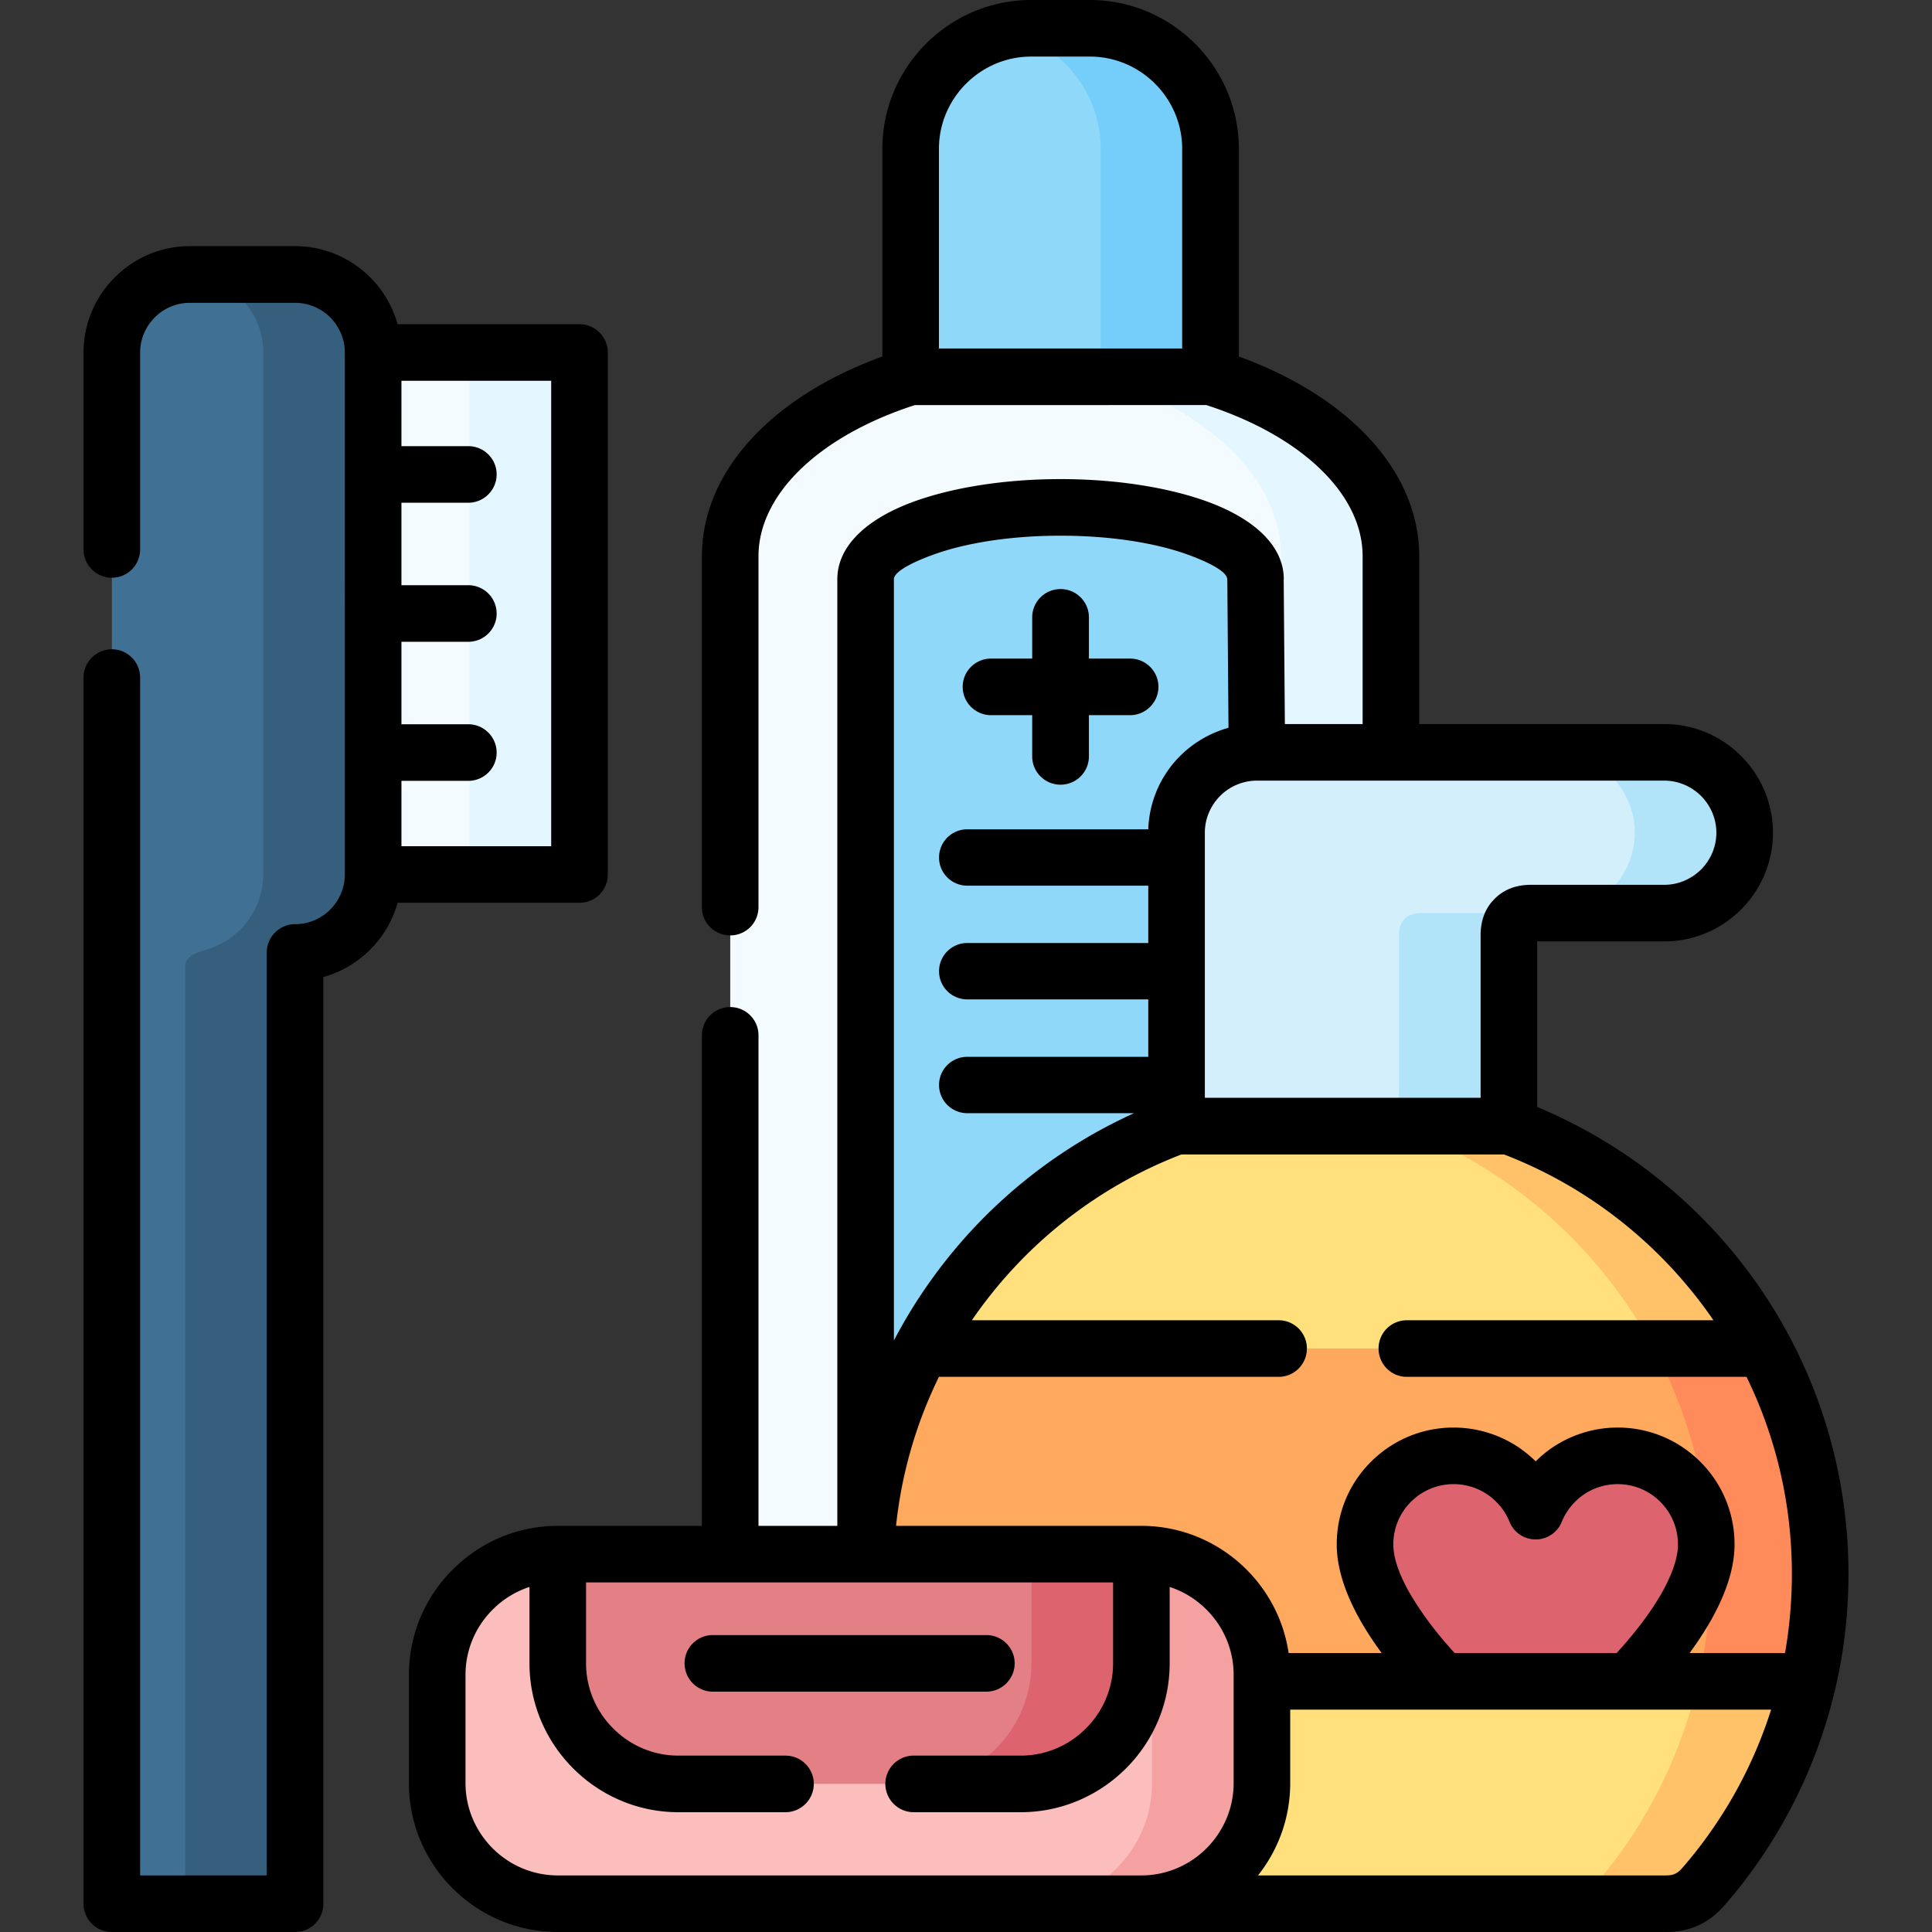 <svg xmlns="http://www.w3.org/2000/svg" version="1.1" xmlns:xlink="http://www.w3.org/1999/xlink" width="512" height="512" x="0" y="0" viewBox="0 0 512 512" style="enable-background:new 0 0 512 512" xml:space="preserve"><rect x="0" y="0" width="512" height="512" fill="#333333" stroke="none"/><g><g fill-rule="evenodd" clip-rule="evenodd"><path fill="#90d8f9" d="M320.801 99.838V39.459c0-17.575-14.371-31.947-31.947-31.947h-15.591c-17.574 0-31.946 14.372-31.946 31.947v60.379z" opacity="1" data-original="#90d8f9"></path><path fill="#75cef9" d="M320.801 99.838V39.459c0-17.575-14.371-31.947-31.947-31.947h-15.591c-2.324 0-4.592.256-6.774.709 14.372 3.146 25.2 15.988 25.2 31.238v60.379z" opacity="1" data-original="#75cef9"></path><path fill="#f4fbff" d="M320.801 99.838c28.375 8.844 47.82 26.844 47.82 47.594v357.085H193.523V147.432c0-20.75 19.418-38.75 47.793-47.594z" opacity="1" data-original="#f4fbff"></path><path fill="#e4f6ff" d="M320.801 99.838c28.375 8.844 47.82 26.844 47.82 47.594v357.085h-29.14V147.432c0-20.75-19.418-38.75-47.793-47.594z" opacity="1" data-original="#e4f6ff"></path><path fill="#90d8f9" d="M229.41 153.498v312.183h103.296V153.498c0-10.516-23.13-19.02-51.647-19.02-28.517.001-51.649 8.504-51.649 19.02z" opacity="1" data-original="#90d8f9"></path><path fill="#d3effb" d="M399.889 303.283v-55.476c0-3.6 1.928-5.811 5.81-5.811h35.349c11.707 0 21.288-9.609 21.288-21.316 0-11.708-9.581-21.289-21.288-21.289H333.104c-11.735 0-21.316 9.581-21.316 21.289v82.603z" opacity="1" data-original="#d3effb"></path><path fill="#b1e4f9" d="M399.889 298.435v-50.627c0-3.6 1.928-5.811 5.81-5.811h-29.112c-3.912 0-5.84 2.211-5.84 5.811v50.627zm12.046-56.438h29.112c11.707 0 21.288-9.609 21.288-21.316 0-11.708-9.581-21.289-21.288-21.289h-29.112c11.707 0 21.288 9.581 21.288 21.289.001 11.707-9.58 21.316-21.288 21.316z" opacity="1" data-original="#b1e4f9"></path><path fill="#ffe07d" d="M399.889 298.435c48.16 17.888 82.489 64.263 82.489 118.66 0 31.578-11.595 60.464-30.728 82.659-2.807 3.232-5.84 4.763-10.177 4.763h-177.11c-21.714-22.733-35.065-53.52-35.065-87.422 0-54.397 34.328-100.772 82.49-118.66z" opacity="1" data-original="#ffe07d"></path><path fill="#ffc269" d="M399.889 298.435c48.16 17.888 82.489 64.263 82.489 118.66 0 31.578-11.595 60.464-30.728 82.659-2.807 3.232-5.84 4.763-10.177 4.763h-29.111c4.337 0 7.37-1.53 10.147-4.763 19.162-22.195 30.728-51.081 30.728-82.659 0-54.397-34.327-100.772-82.489-118.66z" opacity="1" data-original="#ffc269"></path><path fill="#ffa95f" d="M467.41 357.368c9.554 17.802 14.968 38.127 14.968 59.727a127.35 127.35 0 0 1-3.231 28.46H232.528a127.292 127.292 0 0 1-3.231-28.46c0-21.6 5.415-41.925 14.968-59.727z" opacity="1" data-original="#ffa95f"></path><path fill="#ff8b5a" d="M467.41 357.368c9.554 17.802 14.968 38.127 14.968 59.727a127.35 127.35 0 0 1-3.231 28.46h-29.113a127.286 127.286 0 0 0 3.203-28.46c0-21.6-5.414-41.925-14.938-59.727z" opacity="1" data-original="#ff8b5a"></path><path fill="#fcbdbd" d="M147.828 504.517h154.633c17.575 0 31.975-14.399 31.975-31.946v-28.745c0-17.573-14.399-31.945-31.975-31.945H147.828c-17.575 0-31.946 14.372-31.946 31.945v28.745c0 17.546 14.371 31.946 31.946 31.946z" opacity="1" data-original="#fcbdbd"></path><path fill="#f5a1a1" d="M273.348 504.517h29.113c17.575 0 31.975-14.372 31.975-31.946v-28.745c0-17.573-14.399-31.945-31.975-31.945h-29.113c17.575 0 31.948 14.372 31.948 31.945v28.745c0 17.574-14.373 31.946-31.948 31.946z" opacity="1" data-original="#f5a1a1"></path><path fill="#e28086" d="M302.461 411.88H147.828v28.913c0 17.575 14.372 31.947 31.947 31.947h90.738c17.574 0 31.947-14.372 31.947-31.947V411.88z" opacity="1" data-original="#e28086"></path><path fill="#dd636e" d="M302.461 411.88h-29.113v28.913c0 17.575-14.371 31.947-31.946 31.947h29.112c17.574 0 31.947-14.372 31.947-31.947z" opacity="1" data-original="#dd636e"></path><path fill="#f4fbff" d="M94.849 93.431h52.895c3.204 0 5.84 2.608 5.84 5.812v126.683c0 3.203-2.636 5.84-5.84 5.84H94.849c-3.203 0-5.812-2.637-5.812-5.84V99.242a5.82 5.82 0 0 1 5.812-5.811z" opacity="1" data-original="#f4fbff"></path><path fill="#e4f6ff" d="M118.631 93.431h29.112c3.204 0 5.84 2.608 5.84 5.812v126.683c0 3.203-2.636 5.84-5.84 5.84h-29.112c3.203 0 5.812-2.637 5.812-5.84V99.242a5.82 5.82 0 0 0-5.812-5.811z" opacity="1" data-original="#e4f6ff"></path><path fill="#407093" d="M83.963 251.606c8.589-2.523 14.91-10.488 14.91-19.842V93.431c0-11.395-9.297-20.692-20.664-20.692H50.315c-11.367 0-20.665 9.298-20.665 20.692v405.247c0 3.203 2.608 5.839 5.811 5.839h36.907c3.203 0 5.84-2.636 5.84-5.839V258.212c.001-3.232-.821-4.678 5.755-6.606z" opacity="1" data-original="#407093"></path><path fill="#365e7d" d="M83.963 251.606c8.589-2.523 14.91-10.488 14.91-19.842V93.431c0-11.395-9.297-20.692-20.664-20.692H49.691c11.084.341 20.07 9.524 20.07 20.692v138.334c0 9.354-6.321 17.318-14.911 19.842-6.576 1.928-5.754 3.373-5.754 6.606v240.466c0 3.203-2.637 5.839-5.84 5.839h29.112c3.203 0 5.84-2.636 5.84-5.839V258.213c.001-3.233-.821-4.679 5.755-6.607z" opacity="1" data-original="#365e7d"></path><path fill="#dd636e" d="M385.205 385.801c9.864 0 18.283 6.095 21.77 14.683 3.459-8.588 11.906-14.683 21.742-14.683 12.954 0 23.442 10.517 23.442 23.471 0 12.048-11.225 26.617-20.523 36.283h-49.352c-9.298-9.666-20.523-24.235-20.523-36.283.001-12.955 10.489-23.471 23.444-23.471z" opacity="1" data-original="#dd636e"></path></g><path d="M186.012 404.368v-130c0-4.139 3.345-7.482 7.512-7.482a7.475 7.475 0 0 1 7.483 7.482v130h20.892v-250.87c0-8.73 7.682-15.93 20.07-20.494 10.119-3.713 23.952-6.038 39.09-6.038 15.137 0 28.971 2.325 39.091 6.038 12.387 4.564 20.068 11.764 20.068 20.494h-.027l.312 38.381h20.607v-44.447c0-8.106-3.883-15.845-10.63-22.563-7.342-7.314-18-13.38-30.784-17.519H242.45c-12.813 4.139-23.472 10.204-30.813 17.519-6.746 6.719-10.63 14.457-10.63 22.563v92.978a7.476 7.476 0 0 1-7.483 7.484c-4.167 0-7.512-3.346-7.512-7.484v-92.978c0-12.302 5.499-23.642 15.08-33.165 8.192-8.164 19.446-14.968 32.741-19.787V39.459c0-10.857 4.422-20.722 11.565-27.865C252.542 4.451 262.406 0 273.263 0h15.591c10.857 0 20.723 4.451 27.865 11.594 7.143 7.144 11.594 17.008 11.594 27.865V94.48c13.267 4.819 24.521 11.623 32.74 19.787 9.553 9.523 15.052 20.863 15.052 33.165v44.447h64.943c7.936 0 15.137 3.232 20.352 8.447 5.217 5.217 8.447 12.417 8.447 20.354s-3.23 15.137-8.447 20.353c-5.216 5.216-12.416 8.447-20.352 8.447h-33.676v43.88a134.566 134.566 0 0 1 58.592 47.311c15.592 22.422 23.897 48.983 23.897 76.423 0 16.016-2.807 31.691-8.391 46.688a134.223 134.223 0 0 1-24.181 40.848c-4.224 4.933-9.27 7.37-15.817 7.37H147.828c-10.856 0-20.722-4.422-27.864-11.565-7.172-7.144-11.594-17.008-11.594-27.864v-28.745c0-10.855 4.422-20.721 11.594-27.863 7.143-7.172 17.008-11.594 27.864-11.594h38.184zm199.193-26.052c6.406 0 12.331 1.955 17.291 5.272a32.65 32.65 0 0 1 4.479 3.686 30.954 30.954 0 0 1 4.451-3.686c4.961-3.317 10.885-5.272 17.291-5.272 8.532 0 16.272 3.458 21.884 9.071 5.612 5.584 9.07 13.323 9.07 21.884 0 6.605-2.522 13.521-6.265 20.154-1.672 2.948-3.6 5.868-5.641 8.645h25.286a121.607 121.607 0 0 0 1.814-20.977c0-18.736-4.31-36.454-12.021-52.215h-90.029c-4.139 0-7.483-3.373-7.483-7.512s3.345-7.483 7.483-7.483h81.271c-13.663-19.899-32.967-35.264-55.502-43.938H313.09c-22.508 8.647-41.897 24.038-55.532 43.938h81.299a7.476 7.476 0 0 1 7.483 7.483c0 4.139-3.345 7.512-7.483 7.512h-90.029a117.62 117.62 0 0 0-11.367 39.488h65c10.857 0 20.722 4.422 27.893 11.594 5.84 5.839 9.894 13.549 11.141 22.109h24.661c-2.041-2.777-3.969-5.669-5.641-8.617-3.742-6.633-6.265-13.55-6.265-20.183 0-8.561 3.458-16.3 9.07-21.884 5.614-5.611 13.352-9.069 21.885-9.069zm8.9 17.689c-2.522-1.7-5.584-2.692-8.9-2.692a15.921 15.921 0 0 0-11.283 4.677 15.873 15.873 0 0 0-4.677 11.282c0 4.309 2.183 9.099 4.28 12.812 3.43 5.868 7.398 10.97 11.963 15.987h42.945c4.309-4.734 8.787-10.318 11.962-15.959 2.552-4.535 4.28-9.014 4.28-12.841 0-4.422-1.785-8.391-4.677-11.282s-6.889-4.677-11.282-4.677c-3.316 0-6.378.992-8.9 2.692a16.3 16.3 0 0 0-5.925 7.258c-.708 1.842-2.183 3.373-4.139 4.166-3.854 1.531-8.192-.312-9.723-4.166-1.189-2.948-3.287-5.471-5.924-7.257zM256.34 234.712c-4.139 0-7.483-3.345-7.483-7.455a7.476 7.476 0 0 1 7.483-7.483h47.964a28.832 28.832 0 0 1 8.447-19.447 29.363 29.363 0 0 1 12.812-7.455l-.312-39.373h-.028c0-1.785-3.911-4.109-10.204-6.434-8.561-3.146-20.553-5.104-33.96-5.104-13.38 0-25.37 1.957-33.932 5.104-6.321 2.324-10.232 4.648-10.232 6.434v201.744a135.051 135.051 0 0 1 10.432-16.81 134.377 134.377 0 0 1 53.207-43.428H256.34a7.476 7.476 0 0 1-7.483-7.483c0-4.11 3.345-7.455 7.483-7.455h47.964v-15.222H256.34c-4.139 0-7.483-3.346-7.483-7.455a7.477 7.477 0 0 1 7.483-7.484h47.964v-15.193H256.34zm6.293-45.185c-4.139 0-7.512-3.374-7.512-7.512 0-4.139 3.373-7.484 7.512-7.484h10.913V163.59c0-4.139 3.374-7.483 7.513-7.483s7.512 3.345 7.512 7.483v10.941h10.914c4.139 0 7.512 3.346 7.512 7.484s-3.373 7.512-7.512 7.512H288.57v10.941c0 4.139-3.373 7.483-7.512 7.483s-7.513-3.345-7.513-7.483v-10.941zm-73.731 258.778c-4.138 0-7.483-3.374-7.483-7.512a7.476 7.476 0 0 1 7.483-7.483h72.483c4.139 0 7.512 3.345 7.512 7.483s-3.373 7.512-7.512 7.512zm-82.516-330.071h17.717c4.139 0 7.512 3.345 7.512 7.483 0 4.14-3.373 7.513-7.512 7.513h-17.717v21.855h17.717a7.507 7.507 0 0 1 7.512 7.512c0 4.139-3.373 7.483-7.512 7.483h-17.717v21.854h17.717c4.139 0 7.512 3.374 7.512 7.513s-3.373 7.483-7.512 7.483h-17.717v17.32h39.685V100.915h-39.685zm-1.021-32.315h48.218c4.139 0 7.483 3.346 7.483 7.512v138.334a7.475 7.475 0 0 1-7.483 7.482h-48.218a28.345 28.345 0 0 1-19.673 19.673v245.597A7.476 7.476 0 0 1 78.209 512H29.65c-4.138 0-7.512-3.345-7.512-7.483v-324.94c0-4.139 3.374-7.512 7.512-7.512 4.139 0 7.483 3.373 7.483 7.512v317.428h33.564V252.429c0-4.139 3.373-7.511 7.512-7.511 3.6 0 6.916-1.476 9.298-3.857 2.381-2.409 3.883-5.697 3.883-9.297V93.431c0-3.628-1.502-6.916-3.883-9.325a13.16 13.16 0 0 0-9.298-3.855H50.315c-3.6 0-6.917 1.474-9.298 3.855-2.381 2.409-3.884 5.697-3.884 9.325v52.159c0 4.139-3.345 7.512-7.483 7.512s-7.512-3.373-7.512-7.512V93.431c0-7.766 3.175-14.824 8.277-19.927 5.103-5.103 12.161-8.277 19.899-8.277h27.894c7.738 0 14.797 3.175 19.899 8.277a28.328 28.328 0 0 1 7.258 12.415zm136.774 394.333c-4.139 0-7.512-3.373-7.512-7.512 0-4.14 3.373-7.484 7.512-7.484h28.375c6.718 0 12.841-2.75 17.263-7.2 4.45-4.422 7.2-10.545 7.2-17.263v-21.431H155.313v21.431c0 6.718 2.749 12.841 7.2 17.263 4.422 4.45 10.544 7.2 17.263 7.2h28.375c4.139 0 7.512 3.345 7.512 7.484s-3.373 7.512-7.512 7.512h-28.375c-10.857 0-20.722-4.45-27.864-11.595-7.145-7.143-11.595-17.008-11.595-27.864v-20.239a24.426 24.426 0 0 0-9.751 6.01c-4.45 4.422-7.2 10.545-7.2 17.262v28.745c0 6.689 2.75 12.812 7.2 17.263 4.422 4.422 10.545 7.172 17.263 7.172h154.633c6.718 0 12.841-2.75 17.263-7.172 4.45-4.45 7.2-10.573 7.2-17.263v-28.745c0-6.717-2.75-12.84-7.2-17.262a24.426 24.426 0 0 0-9.751-6.01v20.239c0 10.856-4.422 20.722-11.594 27.864-7.145 7.145-17.009 11.595-27.865 11.595zm99.78-27.185v19.503c0 9.213-3.203 17.717-8.532 24.435h108.086c2.126 0 3.146-.567 4.507-2.154 9.185-10.63 16.526-22.904 21.487-36.285.68-1.813 1.305-3.656 1.898-5.498l-127.446-.001zm50.458-162.144v-43.115c0-3.855 1.219-7.143 3.713-9.609 2.381-2.409 5.584-3.713 9.609-3.713h35.349c3.77 0 7.227-1.559 9.751-4.054 2.494-2.522 4.054-5.952 4.054-9.751s-1.56-7.229-4.054-9.753c-2.523-2.494-5.981-4.053-9.751-4.053H333.103a13.778 13.778 0 0 0-9.751 4.053c-2.495 2.524-4.054 5.954-4.054 9.753v70.242zM313.289 92.354V39.459c0-6.719-2.749-12.842-7.172-17.264-4.45-4.45-10.545-7.199-17.264-7.199h-15.591c-6.718 0-12.812 2.749-17.263 7.199-4.422 4.422-7.172 10.545-7.172 17.264v52.896h64.462z" fill="#000000" opacity="1" data-original="#000000"></path></g></svg>